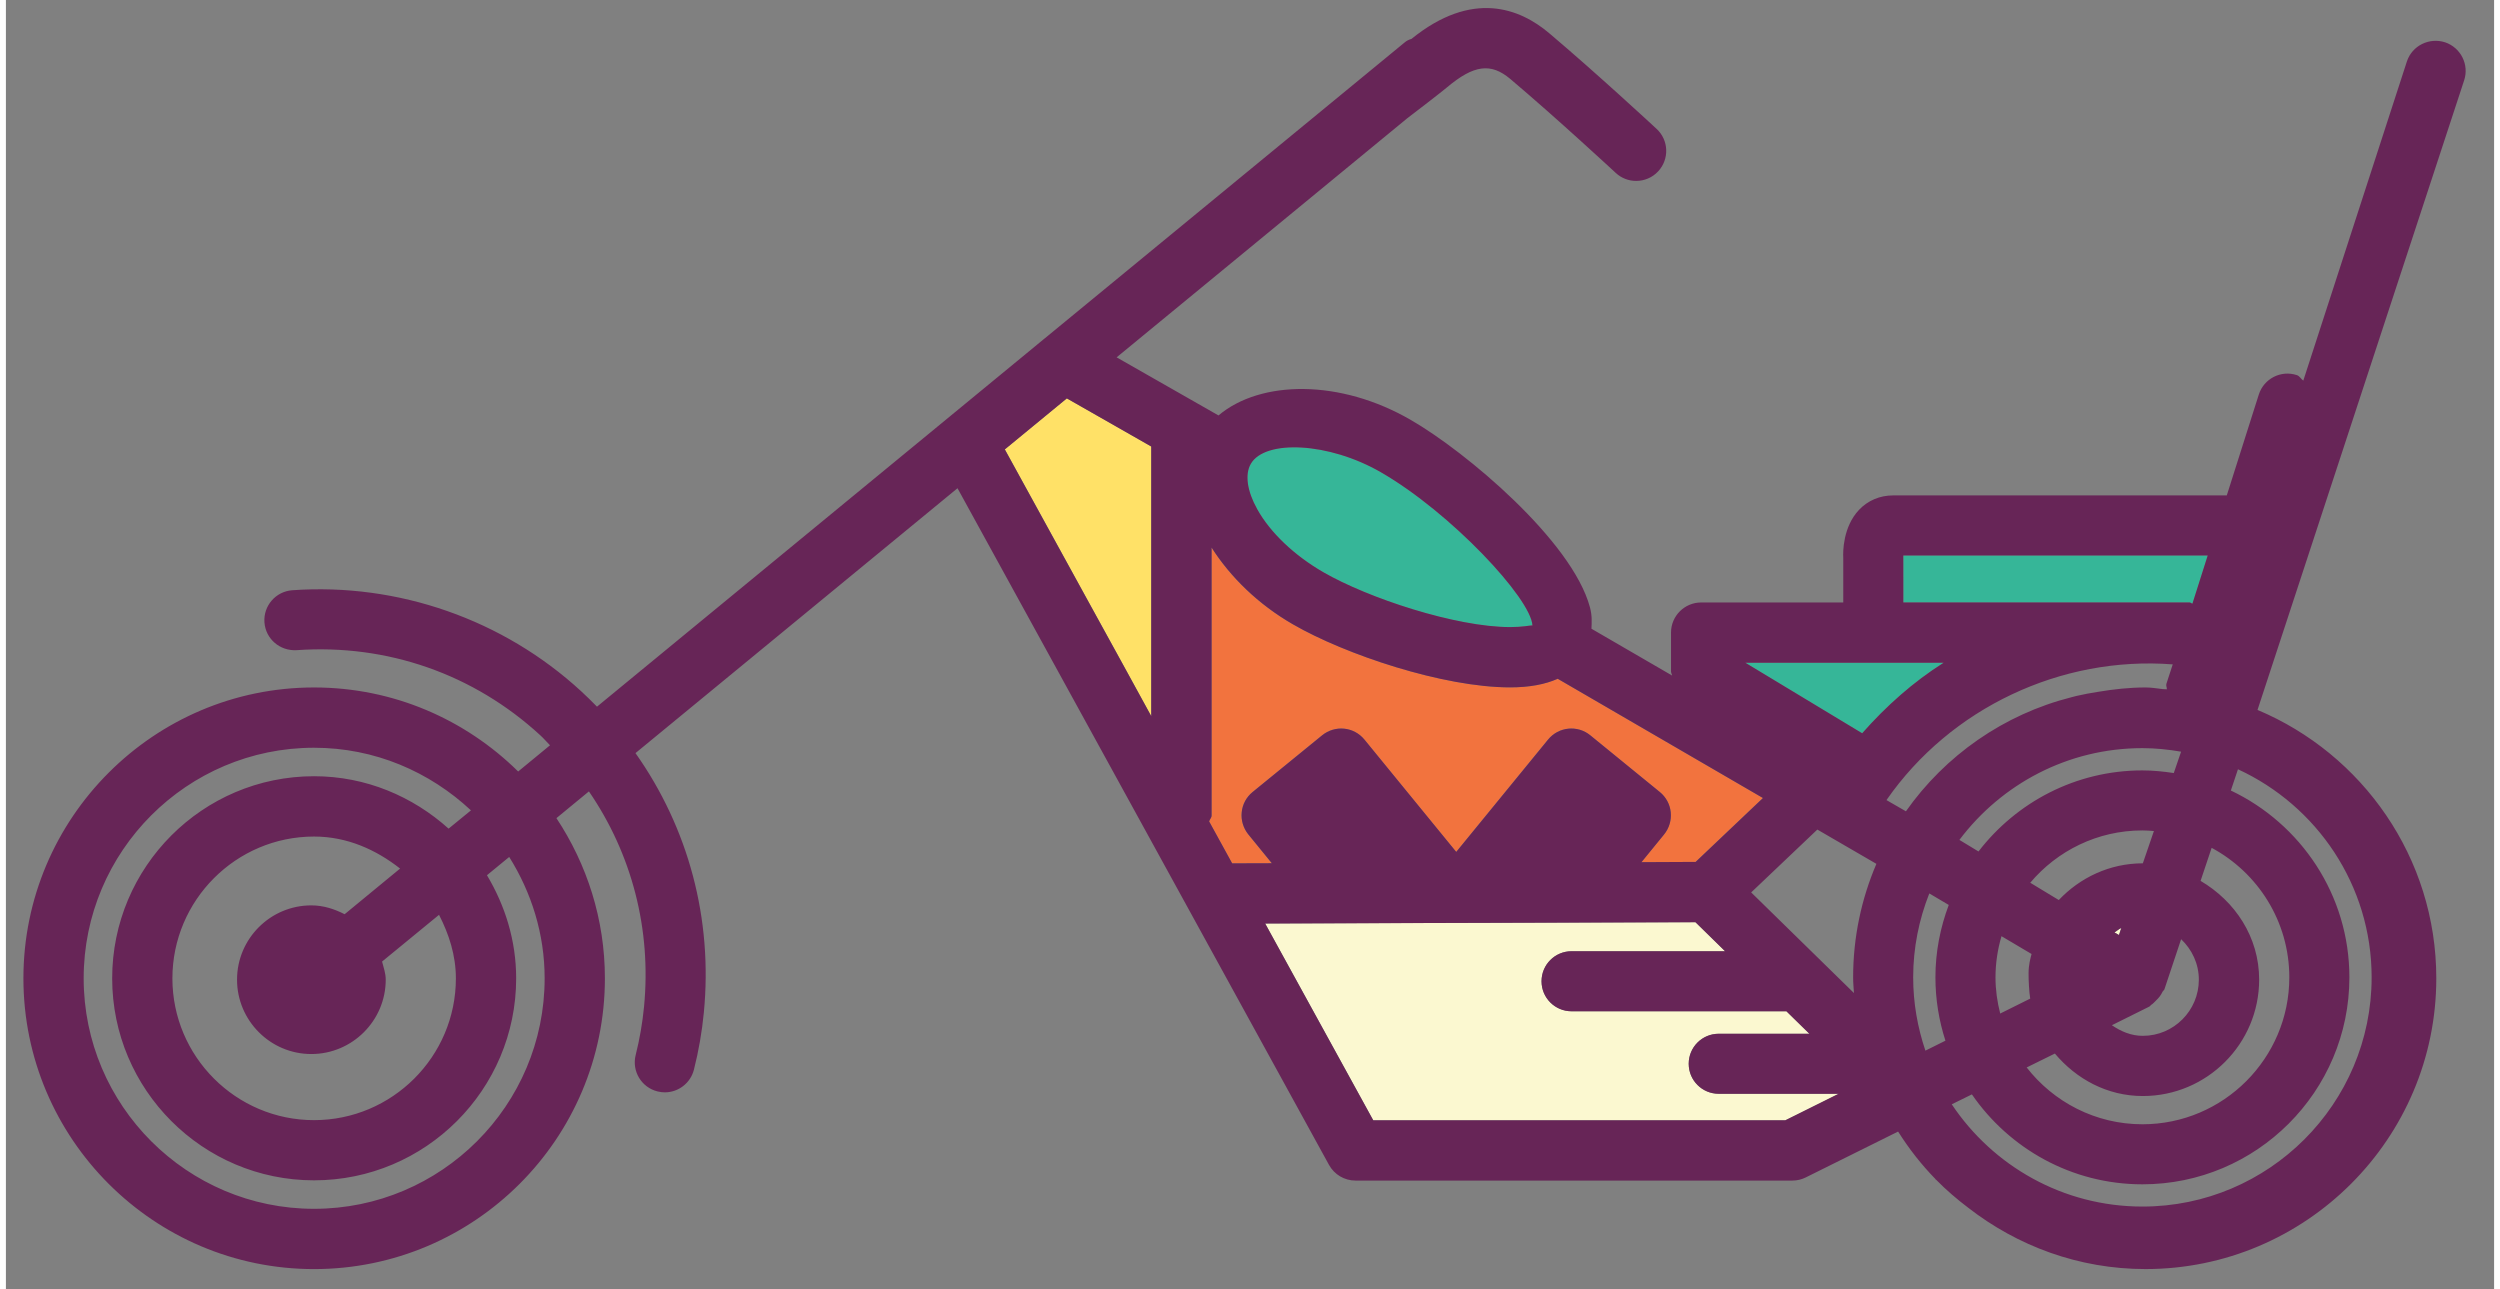 <?xml version="1.0" encoding="utf-8"?>
<!-- Generator: Adobe Illustrator 16.0.0, SVG Export Plug-In . SVG Version: 6.00 Build 0)  -->
<!DOCTYPE svg PUBLIC "-//W3C//DTD SVG 1.1//EN" "http://www.w3.org/Graphics/SVG/1.1/DTD/svg11.dtd">
<svg version="1.1" xmlns="http://www.w3.org/2000/svg" xmlns:xlink="http://www.w3.org/1999/xlink" x="0px" y="0px" width="256px"
	 height="132px" viewBox="0 0 83 43" xml:space="preserve">
<rect x="0" y="0" width="83" height="43" fill="#808080" stroke="none"/>
<g id="_x33_">
	<g>
		<path fill="#36B698" d="M43.942,19.086c1.497,0.866,4.424,1.832,6.233,1.832c0.425,0,0.645-0.055,0.725-0.055
			c0.008,0,0.017,0,0.021,0.004c-0.039-0.896-2.723-3.77-5.057-5.115c-1.742-1.005-3.866-1.097-4.338-0.28
			c-0.204,0.353-0.125,0.909,0.216,1.519C42.176,17.767,42.977,18.528,43.942,19.086z"/>
		<path fill="#36B698" d="M63.294,20.097h9.551c0.036,0,0.057,0.036,0.093,0.04l0.51-1.607H63.293c0,0.01,0,0.021,0,0.03
			L63.294,20.097z"/>
		<path fill="#FBF8D0" d="M70.565,30.955c-0.086,0.035-0.151,0.102-0.229,0.149l0.151,0.086L70.565,30.955z"/>
		<polygon fill="#FFE167" points="33.321,14.99 36.125,20.097 37.23,22.107 38.207,23.891 38.207,14.894 35.391,13.288 		"/>
		<path fill="#F2733E" d="M41.441,27.833c-0.167-0.208-0.247-0.471-0.22-0.738c0.025-0.263,0.156-0.507,0.363-0.675l2.316-1.889
			c0.436-0.354,1.062-0.291,1.416,0.141l3.061,3.746l3.062-3.746c0.352-0.432,0.986-0.495,1.414-0.141l2.316,1.889
			c0.206,0.168,0.338,0.412,0.363,0.675c0.027,0.267-0.052,0.53-0.22,0.738l-0.756,0.927l1.807-0.009l2.245-2.131l-6.846-3.978
			c-0.422,0.188-0.95,0.287-1.589,0.287c-2.229,0-5.495-1.092-7.24-2.101c-1.166-0.671-2.091-1.582-2.717-2.562v8.939
			c0,0.079-0.065,0.125-0.081,0.196l0.766,1.398l1.323-0.004L41.441,27.833z"/>
		<path fill="#36B698" d="M58.022,22.107l3.898,2.353c0.799-0.907,1.704-1.712,2.718-2.353H58.022z"/>
		<path fill="#FBF8D0" d="M56.134,35.484c0-0.554,0.448-1.001,1.002-1.001h3.024l-0.766-0.75h-7.167
			c-0.554,0-1.002-0.448-1.002-1.001c0-0.554,0.448-1.002,1.002-1.002h5.121l-0.988-0.968l-14.355,0.043l3.606,6.565h13.746
			l1.779-0.885h-4.001C56.582,36.486,56.134,36.038,56.134,35.484z"/>
		<path fill="#672557" d="M81.364,1.411c-0.526-0.169-1.096,0.11-1.272,0.636l-3.457,10.65c-0.081-0.058-0.118-0.153-0.217-0.185
			c-0.533-0.173-1.095,0.12-1.266,0.646l-1.069,3.368H62.95c-0.438,0-0.84,0.17-1.134,0.481c-0.54,0.572-0.538,1.41-0.526,1.598
			v1.492h-4.74c-0.556,0-1.006,0.452-1.006,1.005v1.292c0,0.051,0.029,0.094,0.037,0.141l-2.691-1.562
			c0.01-0.22,0.025-0.436-0.051-0.718c-0.595-2.213-4.148-5.195-5.971-6.244c-2.348-1.366-5.011-1.341-6.419-0.153l-3.398-1.938
			l9.696-7.976c0.284-0.217,1.088-0.832,1.333-1.037c0.887-0.743,1.456-0.818,2.102-0.274C51.729,3.94,53.681,5.75,53.7,5.768
			c0.193,0.179,0.438,0.268,0.682,0.267c0.269,0,0.537-0.107,0.734-0.32c0.377-0.406,0.354-1.04-0.053-1.416
			c-0.081-0.075-2.005-1.859-3.589-3.197c-0.977-0.824-2.56-1.446-4.588,0.196c-0.082,0.022-0.165,0.061-0.246,0.133l-11.992,9.861
			l-0.004,0.002l-0.609,0.502L19.717,23.573c-0.17-0.175-0.346-0.347-0.527-0.514c-2.599-2.394-6.107-3.621-9.638-3.37
			C9,19.729,8.585,20.208,8.624,20.76c0.04,0.552,0.515,0.96,1.071,0.928c3.02-0.212,5.91,0.794,8.137,2.845
			c0.113,0.104,0.211,0.22,0.318,0.328l-1.062,0.874c-1.755-1.731-4.154-2.803-6.809-2.803c-5.345,0-9.695,4.351-9.695,9.703
			c0,5.348,4.351,9.699,9.695,9.699c5.353,0,9.702-4.351,9.702-9.699c0-1.976-0.601-3.809-1.617-5.344l1.084-0.892
			c1.429,2.081,2.09,4.598,1.838,7.188c-0.053,0.542-0.146,1.081-0.278,1.604c-0.136,0.537,0.189,1.081,0.727,1.216
			c0.082,0.021,0.164,0.031,0.245,0.031c0.448,0,0.856-0.303,0.971-0.758c0.157-0.619,0.268-1.258,0.33-1.899
			c0.305-3.128-0.517-6.167-2.28-8.659l10.742-8.836l12.393,22.573c0.177,0.322,0.515,0.522,0.882,0.522h14.576
			c0.155,0,0.308-0.036,0.447-0.106l3.078-1.529c0.361,0.571,0.776,1.103,1.246,1.584c0.003,0.007,0.003,0.014,0.009,0.02
			c0.005,0.004,0.01,0.005,0.016,0.006c0.331,0.338,0.691,0.646,1.069,0.932c1.639,1.273,3.683,2.045,5.915,2.045
			c5.348,0,9.698-4.351,9.698-9.699c0-4.029-2.466-7.484-5.964-8.953L82,2.683C82.175,2.157,81.89,1.588,81.364,1.411z
			 M10.279,40.323c-4.237,0-7.685-3.448-7.685-7.688c0-4.241,3.447-7.692,7.685-7.692c2.025,0,3.855,0.801,5.234,2.089l-0.746,0.609
			c-1.194-1.072-2.757-1.748-4.488-1.748c-3.715,0-6.734,3.023-6.734,6.742c0,3.715,3.02,6.738,6.734,6.738
			c3.718,0,6.742-3.023,6.742-6.738c0-1.261-0.369-2.427-0.974-3.44l0.742-0.609c0.738,1.178,1.182,2.56,1.182,4.049
			C17.972,36.875,14.52,40.323,10.279,40.323z M10.188,35.16c1.367,0,2.482-1.115,2.482-2.481c0-0.212-0.071-0.404-0.122-0.604
			l1.9-1.559c0.33,0.644,0.562,1.347,0.562,2.121c0,2.607-2.124,4.728-4.731,4.728c-2.604,0-4.725-2.121-4.725-4.728
			c0-2.607,2.121-4.732,4.725-4.732c1.1,0,2.065,0.436,2.87,1.068l-1.85,1.523c-0.338-0.173-0.706-0.295-1.111-0.295
			c-1.366,0-2.478,1.112-2.478,2.478S8.822,35.16,10.188,35.16z M76.169,32.602c0,2.702-2.198,4.901-4.9,4.901
			c-1.568,0-2.964-0.744-3.861-1.895l0.941-0.464c0.713,0.848,1.742,1.417,2.934,1.417c2.14,0,3.88-1.743,3.88-3.883
			c0-1.425-0.807-2.619-1.954-3.294l0.369-1.102C75.118,29.109,76.169,30.734,76.169,32.602z M68.479,30.023l-0.952-0.577
			c0.899-1.065,2.242-1.745,3.742-1.745c0.13,0,0.257,0.01,0.383,0.02l-0.369,1.077C70.173,28.799,69.186,29.277,68.479,30.023z
			 M70.565,30.955l-0.078,0.235l-0.151-0.086C70.414,31.057,70.479,30.99,70.565,30.955z M71.498,33.578
			c0.027-0.012,0.039-0.043,0.064-0.059c0.063-0.036,0.104-0.09,0.159-0.142c0.091-0.086,0.165-0.177,0.219-0.294
			c0.015-0.031,0.053-0.051,0.064-0.086l0.556-1.668c0.359,0.341,0.591,0.816,0.591,1.351c0,1.033-0.838,1.873-1.869,1.873
			c-0.391,0-0.732-0.149-1.032-0.354L71.498,33.578z M72.315,25.787c-0.343-0.052-0.69-0.088-1.047-0.088
			c-2.226,0-4.203,1.063-5.467,2.704l-0.637-0.386c1.396-1.854,3.609-3.061,6.104-3.061c0.441,0,0.87,0.046,1.291,0.118
			L72.315,25.787z M66.568,31.229l1.003,0.594c-0.039,0.155-0.1,0.353-0.1,0.655c0,0.224,0.018,0.618,0.055,0.833l-1.001,0.498
			c-0.099-0.387-0.157-0.79-0.157-1.206C66.368,32.125,66.44,31.665,66.568,31.229z M73.447,18.529l-0.51,1.607
			c-0.036-0.004-0.057-0.04-0.093-0.04h-9.551l-0.001-1.538c0-0.009,0-0.02,0-0.03H73.447z M41.527,15.472
			c0.472-0.817,2.596-0.725,4.338,0.28c2.334,1.345,5.018,4.219,5.057,5.115c-0.005-0.004-0.014-0.004-0.021-0.004
			c-0.08,0-0.3,0.055-0.725,0.055c-1.81,0-4.736-0.966-6.233-1.832c-0.966-0.558-1.767-1.319-2.199-2.095
			C41.402,16.38,41.323,15.825,41.527,15.472z M38.207,23.891l-0.977-1.783l-1.105-2.01l-2.804-5.107l2.069-1.702l2.816,1.606
			V23.891z M40.138,27.401c0.016-0.071,0.081-0.118,0.081-0.196v-8.939c0.626,0.98,1.551,1.891,2.717,2.562
			c1.745,1.009,5.011,2.101,7.24,2.101c0.639,0,1.167-0.098,1.589-0.287l6.846,3.978l-2.245,2.131l-1.807,0.009l0.756-0.927
			c0.168-0.208,0.247-0.471,0.22-0.738c-0.025-0.263-0.157-0.507-0.363-0.675l-2.316-1.889c-0.428-0.354-1.062-0.291-1.414,0.141
			l-3.062,3.746l-3.061-3.746c-0.354-0.432-0.98-0.495-1.416-0.141l-2.316,1.889c-0.207,0.168-0.338,0.412-0.363,0.675
			c-0.027,0.267,0.053,0.53,0.22,0.738l0.785,0.962l-1.323,0.004L40.138,27.401z M59.357,37.371H45.611l-3.606-6.565l14.355-0.043
			l0.988,0.968h-5.121c-0.554,0-1.002,0.448-1.002,1.002c0,0.553,0.448,1.001,1.002,1.001h7.167l0.766,0.75h-3.024
			c-0.554,0-1.002,0.448-1.002,1.001c0,0.553,0.448,1.001,1.002,1.001h4.001L59.357,37.371z M61.646,33.125l-3.428-3.356
			l2.207-2.097l1.97,1.144c-0.498,1.164-0.776,2.443-0.776,3.786C61.618,32.778,61.636,32.95,61.646,33.125z M61.921,24.46
			l-3.898-2.353h6.616C63.625,22.748,62.72,23.553,61.921,24.46z M62.731,26.689c2.135-3.074,5.824-4.813,9.549-4.527l-0.211,0.648
			c-0.021,0.063,0.019,0.12,0.015,0.183c-0.044-0.003-0.089-0.003-0.134-0.006c-0.191-0.022-0.381-0.055-0.577-0.055
			c-0.538,0-1.06,0.059-1.572,0.144c-0.246,0.038-0.49,0.082-0.729,0.138c-0.055,0.014-0.109,0.028-0.163,0.042
			c-2.269,0.574-4.219,1.946-5.529,3.807L62.731,26.689z M64.698,34.715l-0.668,0.332c-0.26-0.769-0.408-1.589-0.408-2.445
			c0-0.988,0.195-1.931,0.538-2.799l0.649,0.384c-0.283,0.753-0.445,1.564-0.445,2.415C64.364,33.339,64.483,34.048,64.698,34.715z
			 M78.915,32.602c0,4.216-3.431,7.646-7.646,7.646c-2.65,0-4.988-1.356-6.36-3.411l0.672-0.331c1.246,1.81,3.33,3,5.688,3
			c3.808,0,6.904-3.097,6.904-6.904c0-2.75-1.621-5.124-3.954-6.232l0.237-0.709C77.083,26.872,78.915,29.524,78.915,32.602z"/>
	</g>
	<rect id="_x3C_Slice_x3E_" fill="none" width="83" height="43"/>
</g>
</svg>

